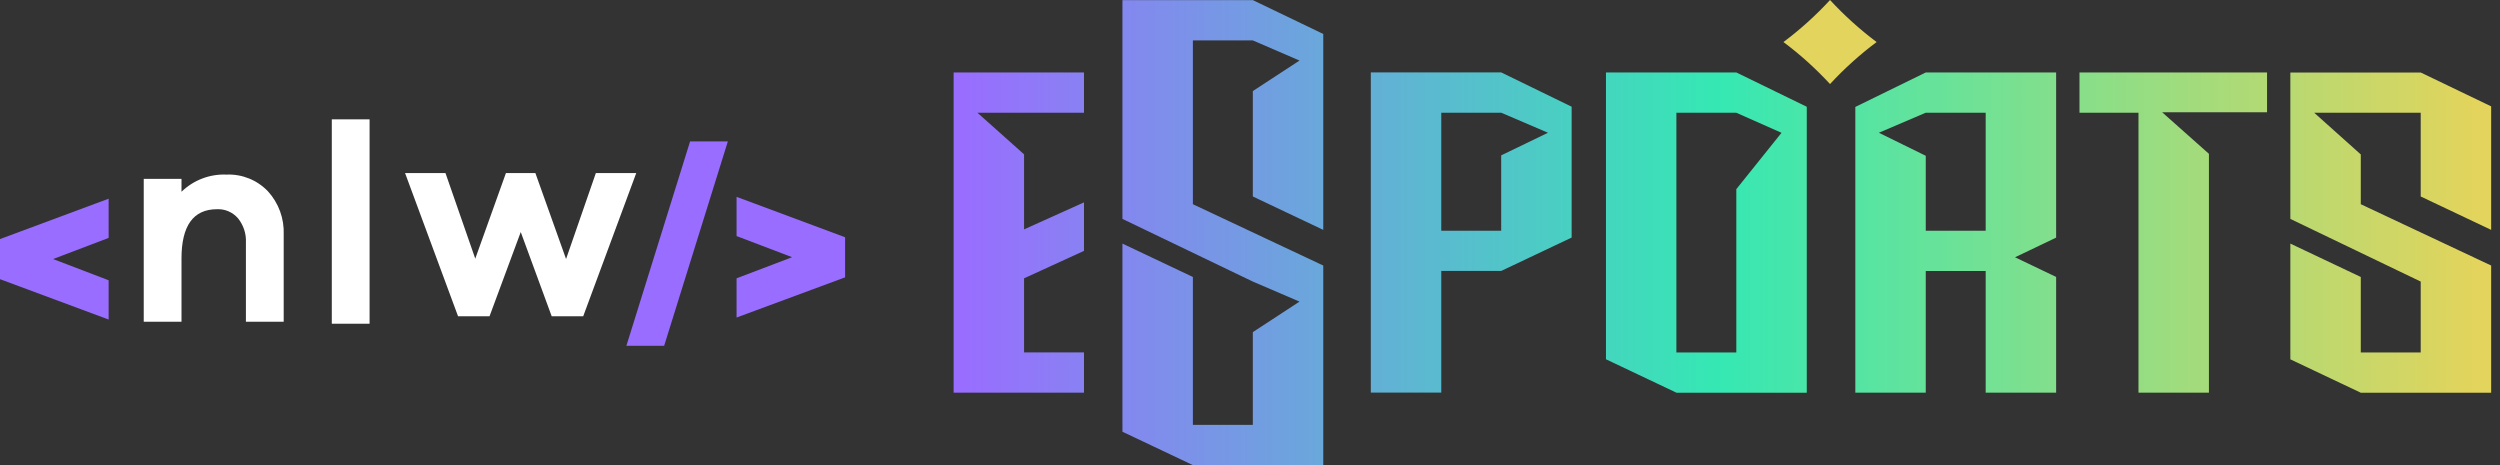 <svg width="172" height="32" viewBox="0 0 172 32" fill="none" xmlns="http://www.w3.org/2000/svg">
<rect x="0" y="0" width="172" height="32" fill="#333333" stroke="none"/>
<path fill-rule="evenodd" clip-rule="evenodd" d="M82.07 2.78V14.05L91.04 18.269V32H82.07L77.224 29.703V16.759L82.07 19.056V29.231H86.194V22.85L89.406 20.751L86.194 19.372L77.224 15.061V0.007H86.194L91.04 2.337V15.816L86.194 13.518V6.265L89.406 4.166L86.194 2.78H82.07ZM70.456 7.754H67.244L70.456 10.619V15.781L74.579 13.923V17.259L70.456 19.149V24.247H74.579V27.016H65.609V4.985H74.579V7.754H70.456ZM99.159 18.641H103.282L108.129 16.344V7.342L103.282 4.981H94.312V27.012H99.159V18.641ZM103.282 10.689V15.873H99.159V7.754H103.282L106.501 9.133L103.282 10.689ZM115.336 27.016L110.49 24.718V4.985H119.459L124.306 7.346V27.019H115.336V27.016ZM119.459 24.247V13.012L122.568 9.137L119.459 7.758H115.336V24.25H119.459V24.247ZM138.633 17.701L141.462 19.053V27.016H136.615V18.645H132.492V27.016H127.646V7.357L132.492 4.985H141.462V16.348L138.633 17.701ZM136.615 7.754V15.873H132.492V10.718L129.266 9.133L132.492 7.754H136.615ZM148.754 7.722L151.974 10.583V27.016H147.127V7.754H143.068V4.985H155.973V7.722H148.754ZM159.217 7.757L162.422 10.626V14.05L171.392 18.269V27.019H162.422L157.576 24.722V16.759L162.422 19.056V24.25H166.545V19.372L157.576 15.061V4.988H166.545L171.392 7.318V15.816L166.545 13.518V7.757H159.217Z" fill="url(#paint0_linear_384_4184)"/>
<path d="M129.111 2.893C127.955 3.758 126.881 4.726 125.906 5.782C124.928 4.726 123.857 3.754 122.701 2.893C123.857 2.028 124.931 1.06 125.906 0C126.885 1.06 127.959 2.028 129.111 2.893Z" fill="#E2D45C"/>
<path fill-rule="evenodd" clip-rule="evenodd" d="M7.474 16.368V13.67L0.014 16.443H0V19.212H0.014L7.474 21.984V19.283L3.652 17.822L7.474 16.368Z" fill="#996DFF"/>
<path fill-rule="evenodd" clip-rule="evenodd" d="M50.676 21.846V19.148L54.497 17.695L50.676 16.241V13.543L58.124 16.316H58.142V19.088H58.124L50.676 21.846ZM47.478 9.729L43.096 23.789H45.694L50.076 9.729H47.478Z" fill="#996DFF"/>
<path fill-rule="evenodd" clip-rule="evenodd" d="M18.433 13.16C19.174 13.972 19.564 15.046 19.518 16.145V22.134H16.919V16.695C16.951 16.089 16.756 15.493 16.377 15.022C16.015 14.6 15.483 14.369 14.93 14.394C13.303 14.394 12.487 15.525 12.487 17.784V22.137H9.889V12.306H12.487V13.192C13.313 12.391 14.434 11.962 15.582 12.012C16.657 11.966 17.695 12.387 18.436 13.164L18.433 13.16Z" fill="white"/>
<path fill-rule="evenodd" clip-rule="evenodd" d="M22.828 8.211V22.272H25.427V8.211H22.828Z" fill="white"/>
<path fill-rule="evenodd" clip-rule="evenodd" d="M40.125 21.758H37.956L35.828 15.964L33.68 21.758H31.514L27.869 11.909H30.649L32.698 17.797L34.807 11.909H36.835L38.945 17.819L40.994 11.909H43.773L40.125 21.758Z" fill="white"/>
<defs>
<linearGradient id="paint0_linear_384_4184" x1="66.12" y1="16" x2="170.215" y2="16" gradientUnits="userSpaceOnUse">
<stop stop-color="#996DFF"/>
<stop offset="0.5" stop-color="#35E8B3"/>
<stop offset="1" stop-color="#E2D45C"/>
</linearGradient>
</defs>
</svg>